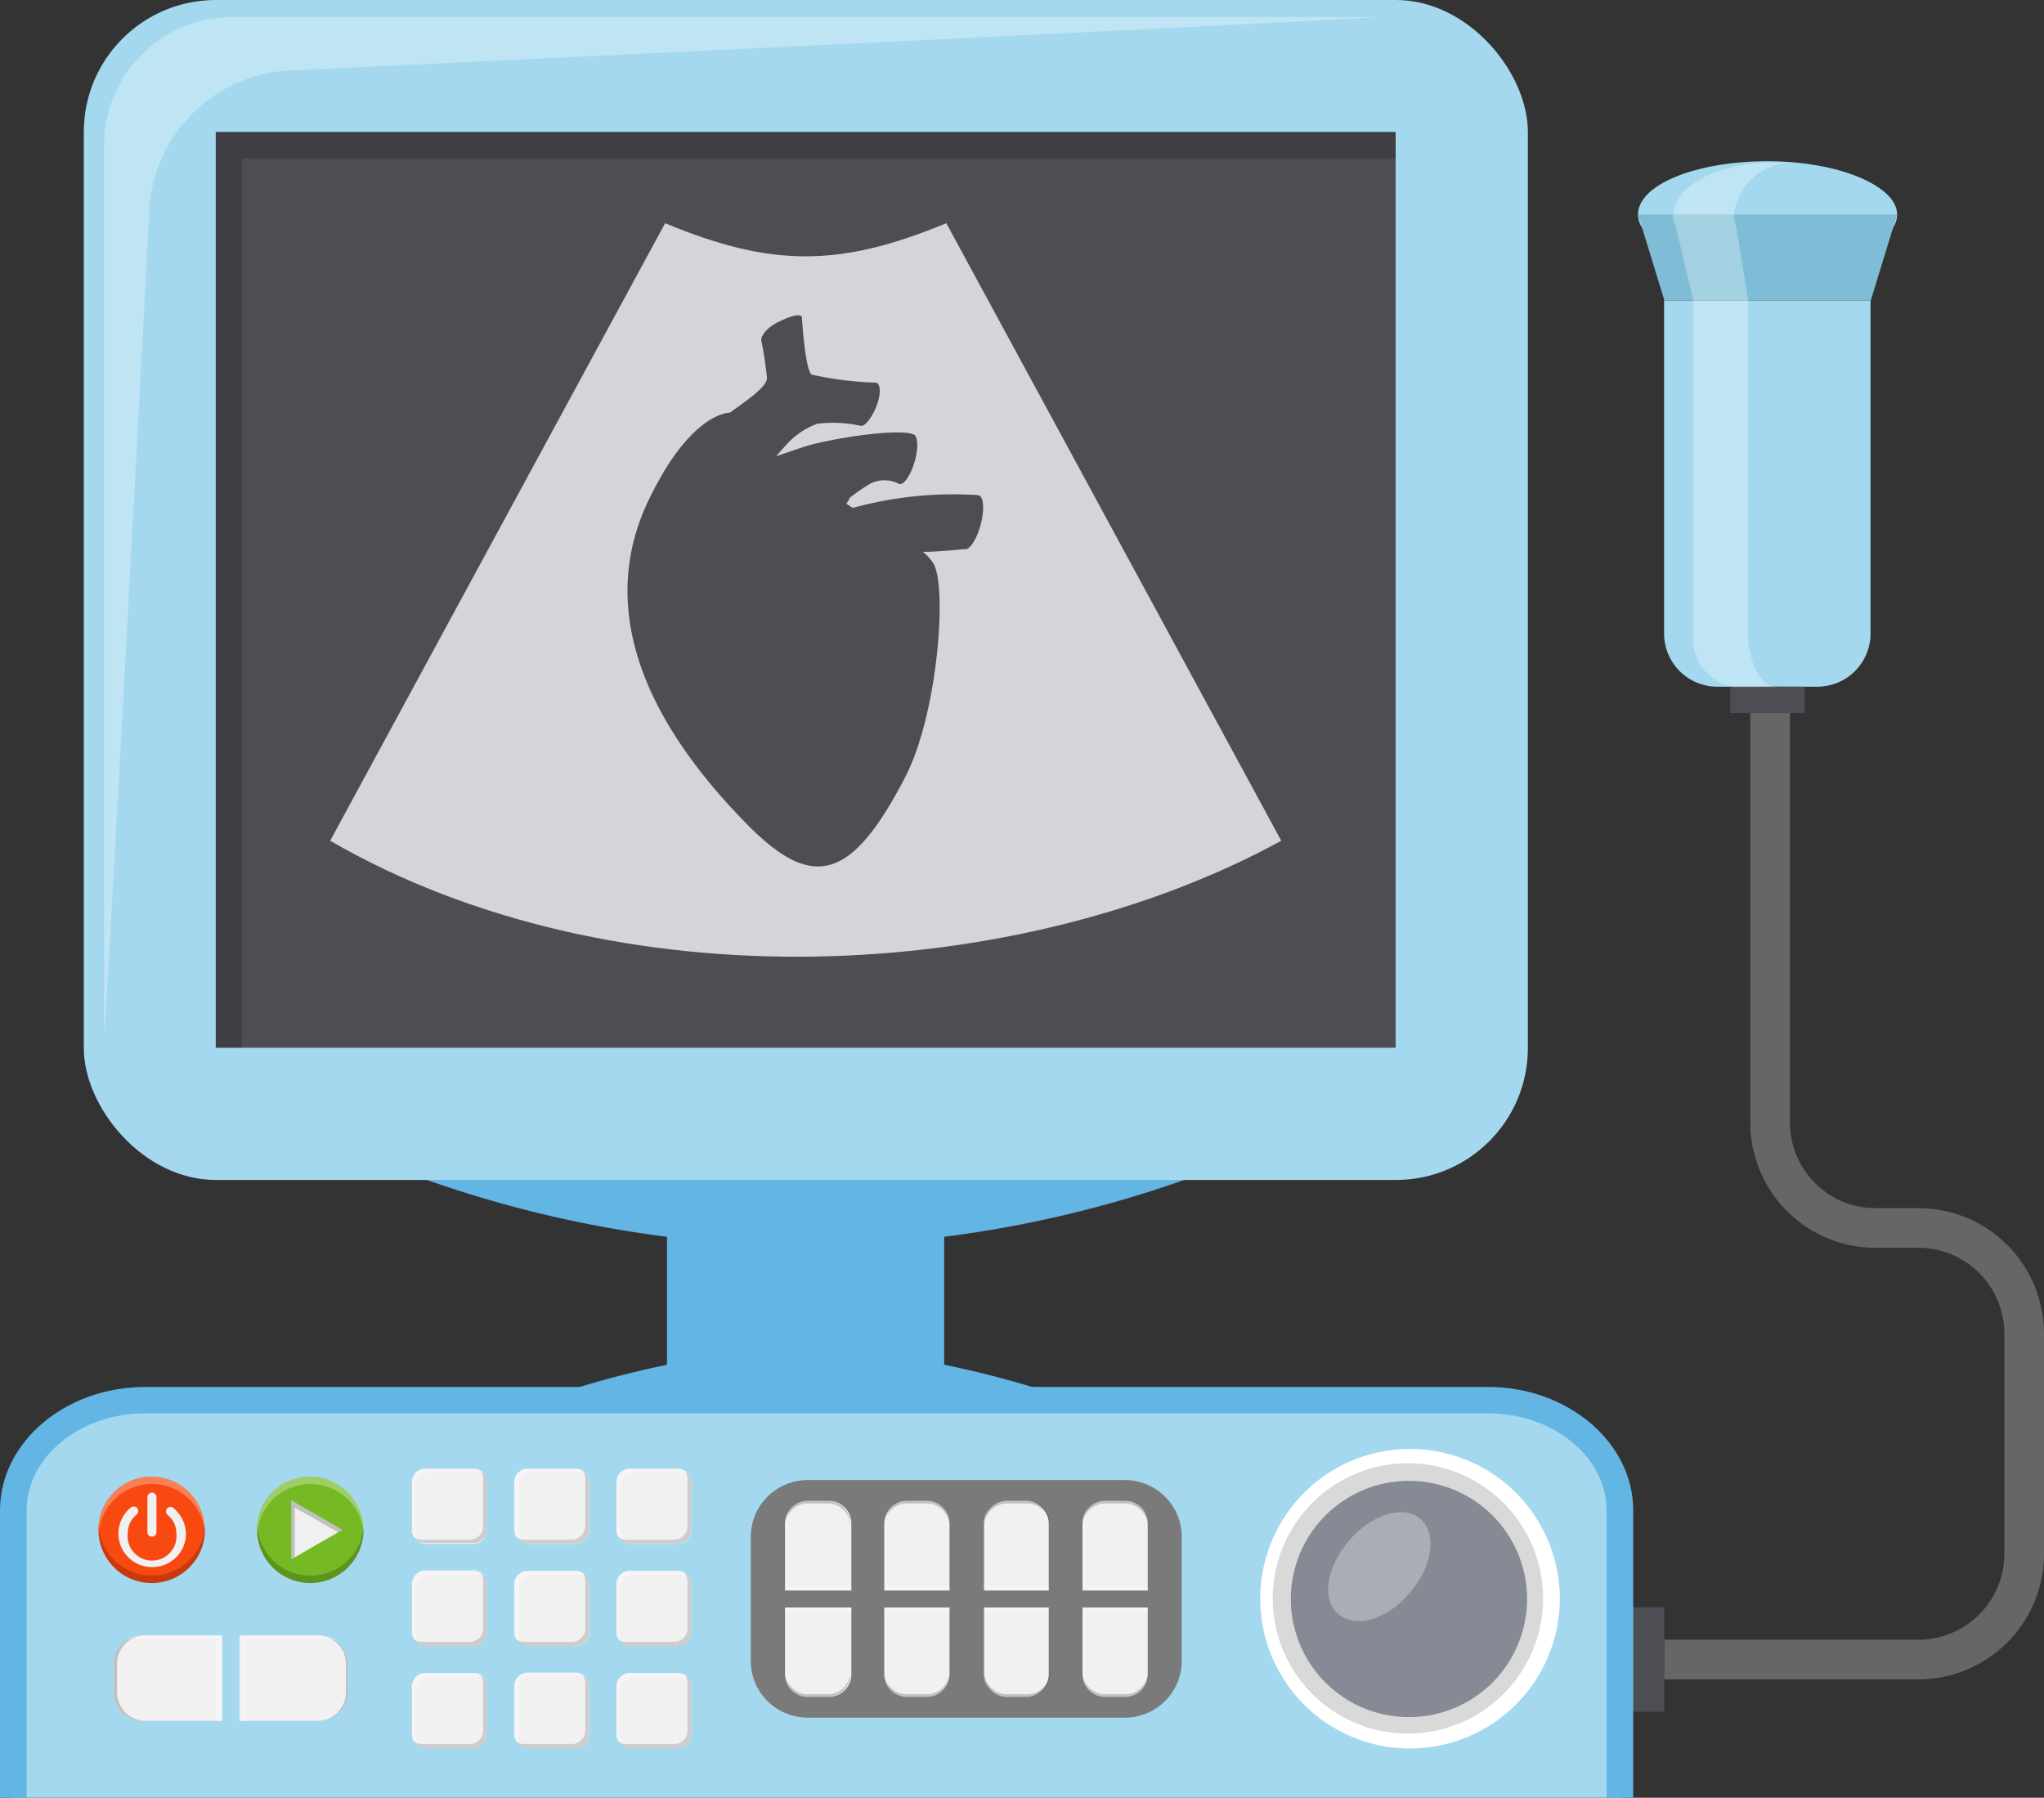 <svg xmlns="http://www.w3.org/2000/svg" viewBox="0 0 76.83 67.57"><rect x="0" y="0" width="76.83" height="67.57" fill="#333333" stroke="none"/><g id="Layer_2" data-name="Layer 2"><g id="Icons"><path d="M68.33,25.81H64.55a2,2,0,0,1-2-2V11.29h7.76V23.82A2,2,0,0,1,68.33,25.81Z" fill="#a4d8ee"/><path d="M71.31,8.06c0,1.1-2.18,2-4.87,2s-4.87-.88-4.87-2,2.18-2,4.87-2S71.31,7,71.31,8.06Z" fill="#a4d8ee"/><rect x="60.9" y="60.41" width="1.66" height="3.93" fill="#4d4e54"/><rect x="25.07" y="44.35" width="10.42" height="8.27" fill="#63b5e4"/><path d="M40.29,52.62a69.1,69.1,0,0,1-10,1,69.1,69.1,0,0,1-10-1,36.45,36.45,0,0,1,10-2A36.45,36.45,0,0,1,40.29,52.62Z" fill="#63b5e4"/><path d="M44.51,44.35a43.56,43.56,0,0,1-14.23,2.48,43.56,43.56,0,0,1-14.23-2.48,43.56,43.56,0,0,1,14.23-2.48A43.56,43.56,0,0,1,44.51,44.35Z" fill="#63b5e4"/><path d="M.5,67.57V56.77c0-2.29,2.22-4.15,5-4.15H55.93c2.74,0,5,1.86,5,4.15v10.8Z" fill="#a4d8ee"/><path d="M61.39,67.57h-1V56.77c0-2-2-3.65-4.47-3.65H5.46C3,53.12,1,54.76,1,56.77v10.8H0V56.77c0-2.56,2.45-4.64,5.46-4.64H55.93c3,0,5.46,2.08,5.46,4.64Z" fill="#63b5e4"/><path d="M7.7,57.5a2,2,0,1,1-2-2A2,2,0,0,1,7.7,57.5Z" fill="#f74910"/><path d="M5.71,55.78a2,2,0,0,1,2,1.85.57.57,0,0,0,0-.13,2,2,0,1,0-4,0v.13A2,2,0,0,1,5.71,55.78Z" fill="#fff" opacity="0.3"/><path d="M5.71,59.22a2,2,0,0,0,2-1.86.66.66,0,0,1,0,.14,2,2,0,0,1-4,0v-.14A2,2,0,0,0,5.71,59.22Z" opacity="0.2"/><path d="M5.71,58.9a1.26,1.26,0,0,1-.79-2.24.17.17,0,0,1,.21.27.91.91,0,0,0-.33.71.92.92,0,1,0,1.83,0,.89.89,0,0,0-.34-.71.17.17,0,0,1,0-.24.16.16,0,0,1,.24,0,1.29,1.29,0,0,1,.46,1A1.26,1.26,0,0,1,5.71,58.9Z" fill="#f0f0f0"/><path d="M5.71,57.76a.18.18,0,0,1-.17-.17V56.27a.18.18,0,0,1,.17-.17.17.17,0,0,1,.17.17v1.32A.17.17,0,0,1,5.71,57.76Z" fill="#f0f0f0"/><path d="M13.66,57.5a2,2,0,1,1-2-2A2,2,0,0,1,13.66,57.5Z" fill="#75b924"/><path d="M11.67,55.78a2,2,0,0,1,2,1.85s0-.09,0-.13a2,2,0,0,0-4,0s0,.09,0,.13A2,2,0,0,1,11.67,55.78Z" fill="#fff" opacity="0.3"/><path d="M11.67,59.22a2,2,0,0,0,2-1.86s0,.09,0,.14a2,2,0,0,1-4,0s0-.09,0-.14A2,2,0,0,0,11.67,59.22Z" opacity="0.2"/><polygon points="10.95 56.39 12.87 57.5 10.95 58.61 10.95 56.39" fill="#f0f0f0"/><polygon points="11.08 56.66 12.7 57.59 12.87 57.5 10.95 56.39 10.95 58.61 11.08 58.53 11.08 56.66" opacity="0.2"/><path d="M12,64.68h-3V61.47h3a1.07,1.07,0,0,1,1.07,1.07v1.07A1.07,1.07,0,0,1,12,64.68Z" fill="#f1f1f1"/><path d="M12,61.47h-.12A1.06,1.06,0,0,1,13,62.54v1.07a1.07,1.07,0,0,1-1.07,1.07H12a1.07,1.07,0,0,0,1.07-1.07V62.54A1.07,1.07,0,0,0,12,61.47Z" opacity="0.2"/><path d="M9.26,61.59h3a1,1,0,0,1,.48.12,1,1,0,0,0-.66-.24h-3v3.21h.19Z" fill="#fff" opacity="0.3"/><path d="M5.35,64.68h3V61.47h-3a1.06,1.06,0,0,0-1.07,1.07v1.07A1.06,1.06,0,0,0,5.35,64.68Z" fill="#f1f1f1"/><path d="M5.35,61.47h.11A1.06,1.06,0,0,0,4.4,62.54v1.07a1.07,1.07,0,0,0,1.07,1.07H5.35a1.06,1.06,0,0,1-1.07-1.07V62.54A1.06,1.06,0,0,1,5.35,61.47Z" opacity="0.2"/><path d="M8.12,61.59h-3a.94.94,0,0,0-.47.12,1,1,0,0,1,.66-.24h3v3.21H8.12Z" fill="#fff" opacity="0.3"/><path d="M42.32,64.56h-12a2.14,2.14,0,0,1-2.1-2.18V57.81a2.14,2.14,0,0,1,2.1-2.18h12a2.14,2.14,0,0,1,2.1,2.18v4.57A2.14,2.14,0,0,1,42.32,64.56Z" fill="#7a7a7a"/><path d="M43.14,57.3v2.48H40.69V57.3a.85.85,0,0,1,.82-.89h.81A.85.85,0,0,1,43.14,57.3Z" fill="#f1f1f1"/><path d="M40.69,57.3v.1a.86.86,0,0,1,.82-.89h.81a.86.86,0,0,1,.82.9v2.37h0V57.3a.85.85,0,0,0-.82-.89h-.81A.85.85,0,0,0,40.69,57.3Z" opacity="0.2"/><path d="M40.78,59.62V57.15a.87.87,0,0,1,.09-.4.93.93,0,0,0-.18.55v2.48h2.45v-.16Z" fill="#fff" opacity="0.3"/><path d="M43.14,62.89V60.42H40.69v2.47a.85.85,0,0,0,.82.89h.81A.85.85,0,0,0,43.14,62.89Z" fill="#f1f1f1"/><path d="M40.69,62.89v-.1a.86.86,0,0,0,.82.89h.81a.85.85,0,0,0,.82-.89V60.42h0v2.47a.85.85,0,0,1-.82.89h-.81A.85.85,0,0,1,40.69,62.89Z" opacity="0.2"/><path d="M40.78,60.58v2.47a.86.86,0,0,0,.09.39.93.93,0,0,1-.18-.55V60.42h2.45v.16Z" fill="#fff" opacity="0.3"/><path d="M39.42,57.3v2.48H37V57.3a.86.86,0,0,1,.82-.89h.82A.86.86,0,0,1,39.42,57.3Z" fill="#f1f1f1"/><path d="M37,57.3v.1a.86.86,0,0,1,.82-.89h.82a.86.86,0,0,1,.82.9v2.37h0V57.3a.86.86,0,0,0-.82-.89h-.82A.86.86,0,0,0,37,57.3Z" opacity="0.2"/><path d="M37.06,59.62V57.15a1,1,0,0,1,.08-.4.93.93,0,0,0-.18.55v2.48h2.46v-.16Z" fill="#fff" opacity="0.3"/><path d="M39.42,62.89V60.42H37v2.47a.86.86,0,0,0,.82.89h.82A.86.86,0,0,0,39.42,62.89Z" fill="#f1f1f1"/><path d="M37,62.89v-.1a.86.86,0,0,0,.82.89h.82a.86.86,0,0,0,.82-.89V60.42h0v2.47a.86.86,0,0,1-.82.89h-.82A.86.86,0,0,1,37,62.89Z" opacity="0.2"/><path d="M37.05,60.58v2.47a1,1,0,0,0,.09.39.93.93,0,0,1-.18-.55V60.42h2.46v.16Z" fill="#fff" opacity="0.3"/><path d="M35.69,57.3v2.48H33.24V57.3a.85.85,0,0,1,.81-.89h.82A.86.86,0,0,1,35.69,57.3Z" fill="#f1f1f1"/><path d="M33.24,57.3v.1a.85.85,0,0,1,.81-.89h.82a.86.86,0,0,1,.82.9v2.37h0V57.3a.86.86,0,0,0-.82-.89h-.82A.85.85,0,0,0,33.24,57.3Z" opacity="0.2"/><path d="M33.33,59.62V57.15a.87.87,0,0,1,.09-.4.93.93,0,0,0-.18.55v2.48h2.45v-.16Z" fill="#fff" opacity="0.3"/><path d="M35.69,62.89V60.42H33.24v2.47a.85.85,0,0,0,.81.89h.82A.86.86,0,0,0,35.69,62.89Z" fill="#f1f1f1"/><path d="M33.24,62.89v-.1a.85.85,0,0,0,.81.89h.82a.86.86,0,0,0,.82-.89V60.42h0v2.47a.86.86,0,0,1-.82.89h-.82A.85.85,0,0,1,33.24,62.89Z" opacity="0.2"/><path d="M33.33,60.58v2.47a.86.86,0,0,0,.09.39.87.87,0,0,1-.18-.55V60.42h2.45v.16Z" fill="#fff" opacity="0.3"/><path d="M32,57.3v2.48H29.51V57.3a.85.85,0,0,1,.82-.89h.82A.85.85,0,0,1,32,57.3Z" fill="#f1f1f1"/><path d="M29.51,57.3v.1a.86.86,0,0,1,.82-.89h.82a.85.85,0,0,1,.81.9v2.37h0V57.3a.85.85,0,0,0-.81-.89h-.82A.85.85,0,0,0,29.51,57.3Z" opacity="0.2"/><path d="M29.6,59.62V57.15a.87.87,0,0,1,.09-.4.93.93,0,0,0-.18.55v2.48H32v-.16Z" fill="#fff" opacity="0.3"/><path d="M32,62.89V60.42H29.51v2.47a.85.85,0,0,0,.82.89h.82A.85.85,0,0,0,32,62.89Z" fill="#f1f1f1"/><path d="M29.51,62.89v-.1a.86.86,0,0,0,.82.89h.82a.85.85,0,0,0,.81-.89V60.42h0v2.47a.85.85,0,0,1-.81.89h-.82A.85.85,0,0,1,29.51,62.89Z" opacity="0.2"/><path d="M29.6,60.58v2.47a.86.86,0,0,0,.09.39.93.93,0,0,1-.18-.55V60.42H32v.16Z" fill="#fff" opacity="0.3"/><rect x="3.15" width="54.28" height="44.35" rx="4.96" fill="#a4d8ee"/><path d="M5.6,8.21a5.57,5.57,0,0,1,5.57-5.57s42.06-2,40.47-2H8.72A4.82,4.82,0,0,0,3.91,5.48V38.79C3.91,40.25,5.6,8.21,5.6,8.21Z" fill="#fff" opacity="0.3"/><rect x="8.11" y="4.96" width="44.35" height="34.42" fill="#4d4e54"/><polygon points="9.1 5.96 52.46 5.96 52.46 4.96 8.11 4.96 8.11 39.38 9.1 39.38 9.1 5.96" opacity="0.2"/><path d="M48.16,31.6c-9.85,5.39-25,6.22-35.75,0L25,8.39c4,1.66,6.55,1.66,10.57,0Z" fill="#d5d4d9"/><path d="M36.77,18.61a14.24,14.24,0,0,0-4.71.48h0a2.86,2.86,0,0,1-.25-.16.8.8,0,0,0,.13-.22,7.73,7.73,0,0,1,.75-.52,1.18,1.18,0,0,1,1.11,0c.18.05.43-.33.58-.84s.11-.91,0-1h0c-.52-.3-3.33.16-4.21.46h0l-1,.34.41-.46a2.94,2.94,0,0,1,1.13-.76,4.74,4.74,0,0,1,1.62.07c.16.06.42-.26.6-.7s.19-.86,0-.92h-.07a12.8,12.8,0,0,1-2.35-.3c-.25-.17-.37-2.17-.37-2.17h0a0,0,0,0,1,0,0c-.09-.15-.5,0-.92.21s-.65.55-.6.7h0a14,14,0,0,1,.21,1.39c0,.37-1,1-1.39,1.3-.21,0-1.58.19-3.07,3.31S23.22,26,28,30.9c2.53,2.61,4,2.25,6.06-1.76,1.21-2.41,1.56-7.22,1-8a1.9,1.9,0,0,0-.37-.4l.14,0c.4,0,1.29-.09,1.41-.1h0c.19.06.46-.34.61-.88S37,18.66,36.77,18.61Z" fill="#4d4e54"/><path d="M58.31,60.09A5.35,5.35,0,1,1,53,54.75,5.35,5.35,0,0,1,58.31,60.09Z" fill="#d9d9d9"/><path d="M53,65.72a5.63,5.63,0,1,1,5.63-5.63A5.64,5.64,0,0,1,53,65.72ZM53,55A5.08,5.08,0,1,0,58,60.09,5.08,5.08,0,0,0,53,55Z" fill="#fff"/><path d="M57.4,60.09A4.44,4.44,0,1,1,53,55.66,4.44,4.44,0,0,1,57.4,60.09Z" fill="#868a95"/><path d="M53,59.86c-.85,1-2,1.36-2.68.82s-.46-1.79.39-2.78,2.05-1.35,2.68-.81S53.85,58.87,53,59.86Z" fill="#fff" opacity="0.3"/><rect x="15.48" y="55.2" width="2.83" height="2.83" rx="0.51" fill="#f1f1f1"/><path d="M15.64,57.67V55.86a.5.5,0,0,1,.5-.51H18a.51.51,0,0,1,.27.09.5.5,0,0,0-.42-.24H16a.51.51,0,0,0-.51.51v1.81a.5.5,0,0,0,.24.42A.5.5,0,0,1,15.64,57.67Z" fill="#fff" opacity="0.3"/><path d="M18.16,55.55v1.81a.51.51,0,0,1-.51.51H15.84a.51.51,0,0,1-.27-.09A.48.48,0,0,0,16,58H17.8a.5.5,0,0,0,.51-.5V55.71a.5.5,0,0,0-.24-.42A.48.48,0,0,1,18.16,55.55Z" fill="#7a7a7a" opacity="0.3"/><rect x="19.33" y="55.2" width="2.83" height="2.83" rx="0.51" fill="#f1f1f1"/><path d="M19.48,57.67V55.86a.51.51,0,0,1,.51-.51h1.8a.48.48,0,0,1,.27.09.5.5,0,0,0-.42-.24H19.83a.5.5,0,0,0-.5.51v1.81a.49.49,0,0,0,.23.42A.5.5,0,0,1,19.48,57.67Z" fill="#fff" opacity="0.3"/><path d="M22,55.55v1.81a.51.51,0,0,1-.51.51H19.68a.51.51,0,0,1-.27-.09.48.48,0,0,0,.42.24h1.81a.5.5,0,0,0,.51-.5V55.71a.5.5,0,0,0-.24-.42A.48.48,0,0,1,22,55.55Z" fill="#7a7a7a" opacity="0.3"/><rect x="23.17" y="55.2" width="2.83" height="2.83" rx="0.51" fill="#f1f1f1"/><path d="M23.32,57.67V55.86a.51.51,0,0,1,.51-.51h1.81a.51.51,0,0,1,.27.09.53.53,0,0,0-.42-.24H23.68a.51.51,0,0,0-.51.51v1.81a.5.5,0,0,0,.24.42A.51.51,0,0,1,23.32,57.67Z" fill="#fff" opacity="0.3"/><path d="M25.84,55.55v1.81a.51.51,0,0,1-.51.51H23.52a.51.51,0,0,1-.27-.09.5.5,0,0,0,.43.24h1.81a.5.5,0,0,0,.5-.5V55.71a.5.5,0,0,0-.24-.42A.48.48,0,0,1,25.84,55.55Z" fill="#7a7a7a" opacity="0.3"/><rect x="15.48" y="59.04" width="2.83" height="2.83" rx="0.51" fill="#f1f1f1"/><path d="M15.64,61.51V59.7a.5.5,0,0,1,.5-.51H18a.51.51,0,0,1,.27.09A.5.5,0,0,0,17.8,59H16a.51.51,0,0,0-.51.51v1.81a.5.5,0,0,0,.24.42A.5.5,0,0,1,15.64,61.51Z" fill="#fff" opacity="0.3"/><path d="M18.16,59.4v1.81a.5.5,0,0,1-.51.5H15.84a.5.5,0,0,1-.27-.08.5.5,0,0,0,.42.24H17.8a.51.51,0,0,0,.51-.51V59.55a.5.5,0,0,0-.24-.42A.51.51,0,0,1,18.16,59.4Z" fill="#7a7a7a" opacity="0.3"/><rect x="19.33" y="59.04" width="2.83" height="2.83" rx="0.51" fill="#f1f1f1"/><path d="M19.48,61.51V59.7a.51.51,0,0,1,.51-.51h1.8a.48.48,0,0,1,.27.09.5.5,0,0,0-.42-.24H19.83a.5.5,0,0,0-.5.51v1.81a.49.49,0,0,0,.23.42A.5.5,0,0,1,19.48,61.51Z" fill="#fff" opacity="0.3"/><path d="M22,59.4v1.81a.5.5,0,0,1-.51.5H19.68a.5.5,0,0,1-.27-.08.5.5,0,0,0,.42.24h1.81a.51.51,0,0,0,.51-.51V59.55a.5.5,0,0,0-.24-.42A.51.51,0,0,1,22,59.4Z" fill="#7a7a7a" opacity="0.3"/><rect x="23.17" y="59.04" width="2.83" height="2.83" rx="0.51" fill="#f1f1f1"/><path d="M23.32,61.51V59.7a.51.51,0,0,1,.51-.51h1.81a.51.51,0,0,1,.27.09.53.53,0,0,0-.42-.24H23.68a.51.51,0,0,0-.51.51v1.81a.5.5,0,0,0,.24.42A.51.51,0,0,1,23.32,61.51Z" fill="#fff" opacity="0.3"/><path d="M25.84,59.4v1.81a.5.5,0,0,1-.51.5H23.52a.5.5,0,0,1-.27-.08.52.52,0,0,0,.43.24h1.81a.5.5,0,0,0,.5-.51V59.55a.5.5,0,0,0-.24-.42A.51.51,0,0,1,25.84,59.4Z" fill="#7a7a7a" opacity="0.3"/><rect x="15.48" y="62.88" width="2.83" height="2.83" rx="0.51" fill="#f1f1f1"/><path d="M15.64,65.35V63.54a.5.5,0,0,1,.5-.51H18a.51.51,0,0,1,.27.09.5.5,0,0,0-.42-.24H16a.51.51,0,0,0-.51.51V65.2a.5.5,0,0,0,.24.42A.5.5,0,0,1,15.64,65.35Z" fill="#fff" opacity="0.3"/><path d="M18.16,63.24v1.81a.5.5,0,0,1-.51.5H15.84a.5.5,0,0,1-.27-.08.5.5,0,0,0,.42.24H17.8a.51.51,0,0,0,.51-.51V63.39a.5.5,0,0,0-.24-.42A.51.51,0,0,1,18.16,63.24Z" fill="#7a7a7a" opacity="0.3"/><rect x="19.33" y="62.88" width="2.83" height="2.83" rx="0.51" fill="#f1f1f1"/><path d="M19.48,65.35V63.54A.51.51,0,0,1,20,63h1.8a.48.48,0,0,1,.27.09.5.5,0,0,0-.42-.24H19.83a.5.5,0,0,0-.5.51V65.2a.49.49,0,0,0,.23.42A.5.5,0,0,1,19.48,65.35Z" fill="#fff" opacity="0.3"/><path d="M22,63.24v1.81a.5.5,0,0,1-.51.5H19.68a.5.5,0,0,1-.27-.08.5.5,0,0,0,.42.24h1.81a.51.51,0,0,0,.51-.51V63.39a.5.5,0,0,0-.24-.42A.51.51,0,0,1,22,63.24Z" fill="#7a7a7a" opacity="0.3"/><rect x="23.17" y="62.88" width="2.83" height="2.83" rx="0.51" fill="#f1f1f1"/><path d="M23.32,65.35V63.54a.51.51,0,0,1,.51-.51h1.81a.51.51,0,0,1,.27.09.53.53,0,0,0-.42-.24H23.68a.51.51,0,0,0-.51.51V65.2a.5.5,0,0,0,.24.42A.51.51,0,0,1,23.32,65.35Z" fill="#fff" opacity="0.3"/><path d="M25.84,63.24v1.81a.5.5,0,0,1-.51.5H23.52a.5.5,0,0,1-.27-.08.52.52,0,0,0,.43.24h1.81a.5.5,0,0,0,.5-.51V63.39a.5.5,0,0,0-.24-.42A.51.51,0,0,1,25.84,63.24Z" fill="#7a7a7a" opacity="0.3"/><path d="M72.12,63.12H62.56V61.63h9.56a3.23,3.23,0,0,0,3.22-3.23V50.13a3.23,3.23,0,0,0-3.22-3.23H70.5a4.71,4.71,0,0,1-4.71-4.71V25.81h1.49V42.19a3.22,3.22,0,0,0,3.22,3.22h1.62a4.72,4.72,0,0,1,4.71,4.72V58.4A4.72,4.72,0,0,1,72.12,63.12Z" fill="#666"/><rect x="65.04" y="25.81" width="2.79" height="0.99" fill="#4d4e54"/><polygon points="71.31 8.06 61.57 8.06 62.56 11.29 70.32 11.29 71.31 8.06" fill="#7ebdd5"/><path d="M65.71,23.82V11.29l-.45-2.78a1.33,1.33,0,0,1-.08-.45,2.22,2.22,0,0,1,2.14-1.95c-.22,0-.45,0-.68,0-2.07,0-3.75.89-3.75,2a1,1,0,0,0,.11.45l.66,2.78V23.82a1.8,1.8,0,0,0,1.52,2h1.6C66.19,25.81,65.71,24.92,65.71,23.82Z" fill="#fff" opacity="0.3"/></g></g></svg>